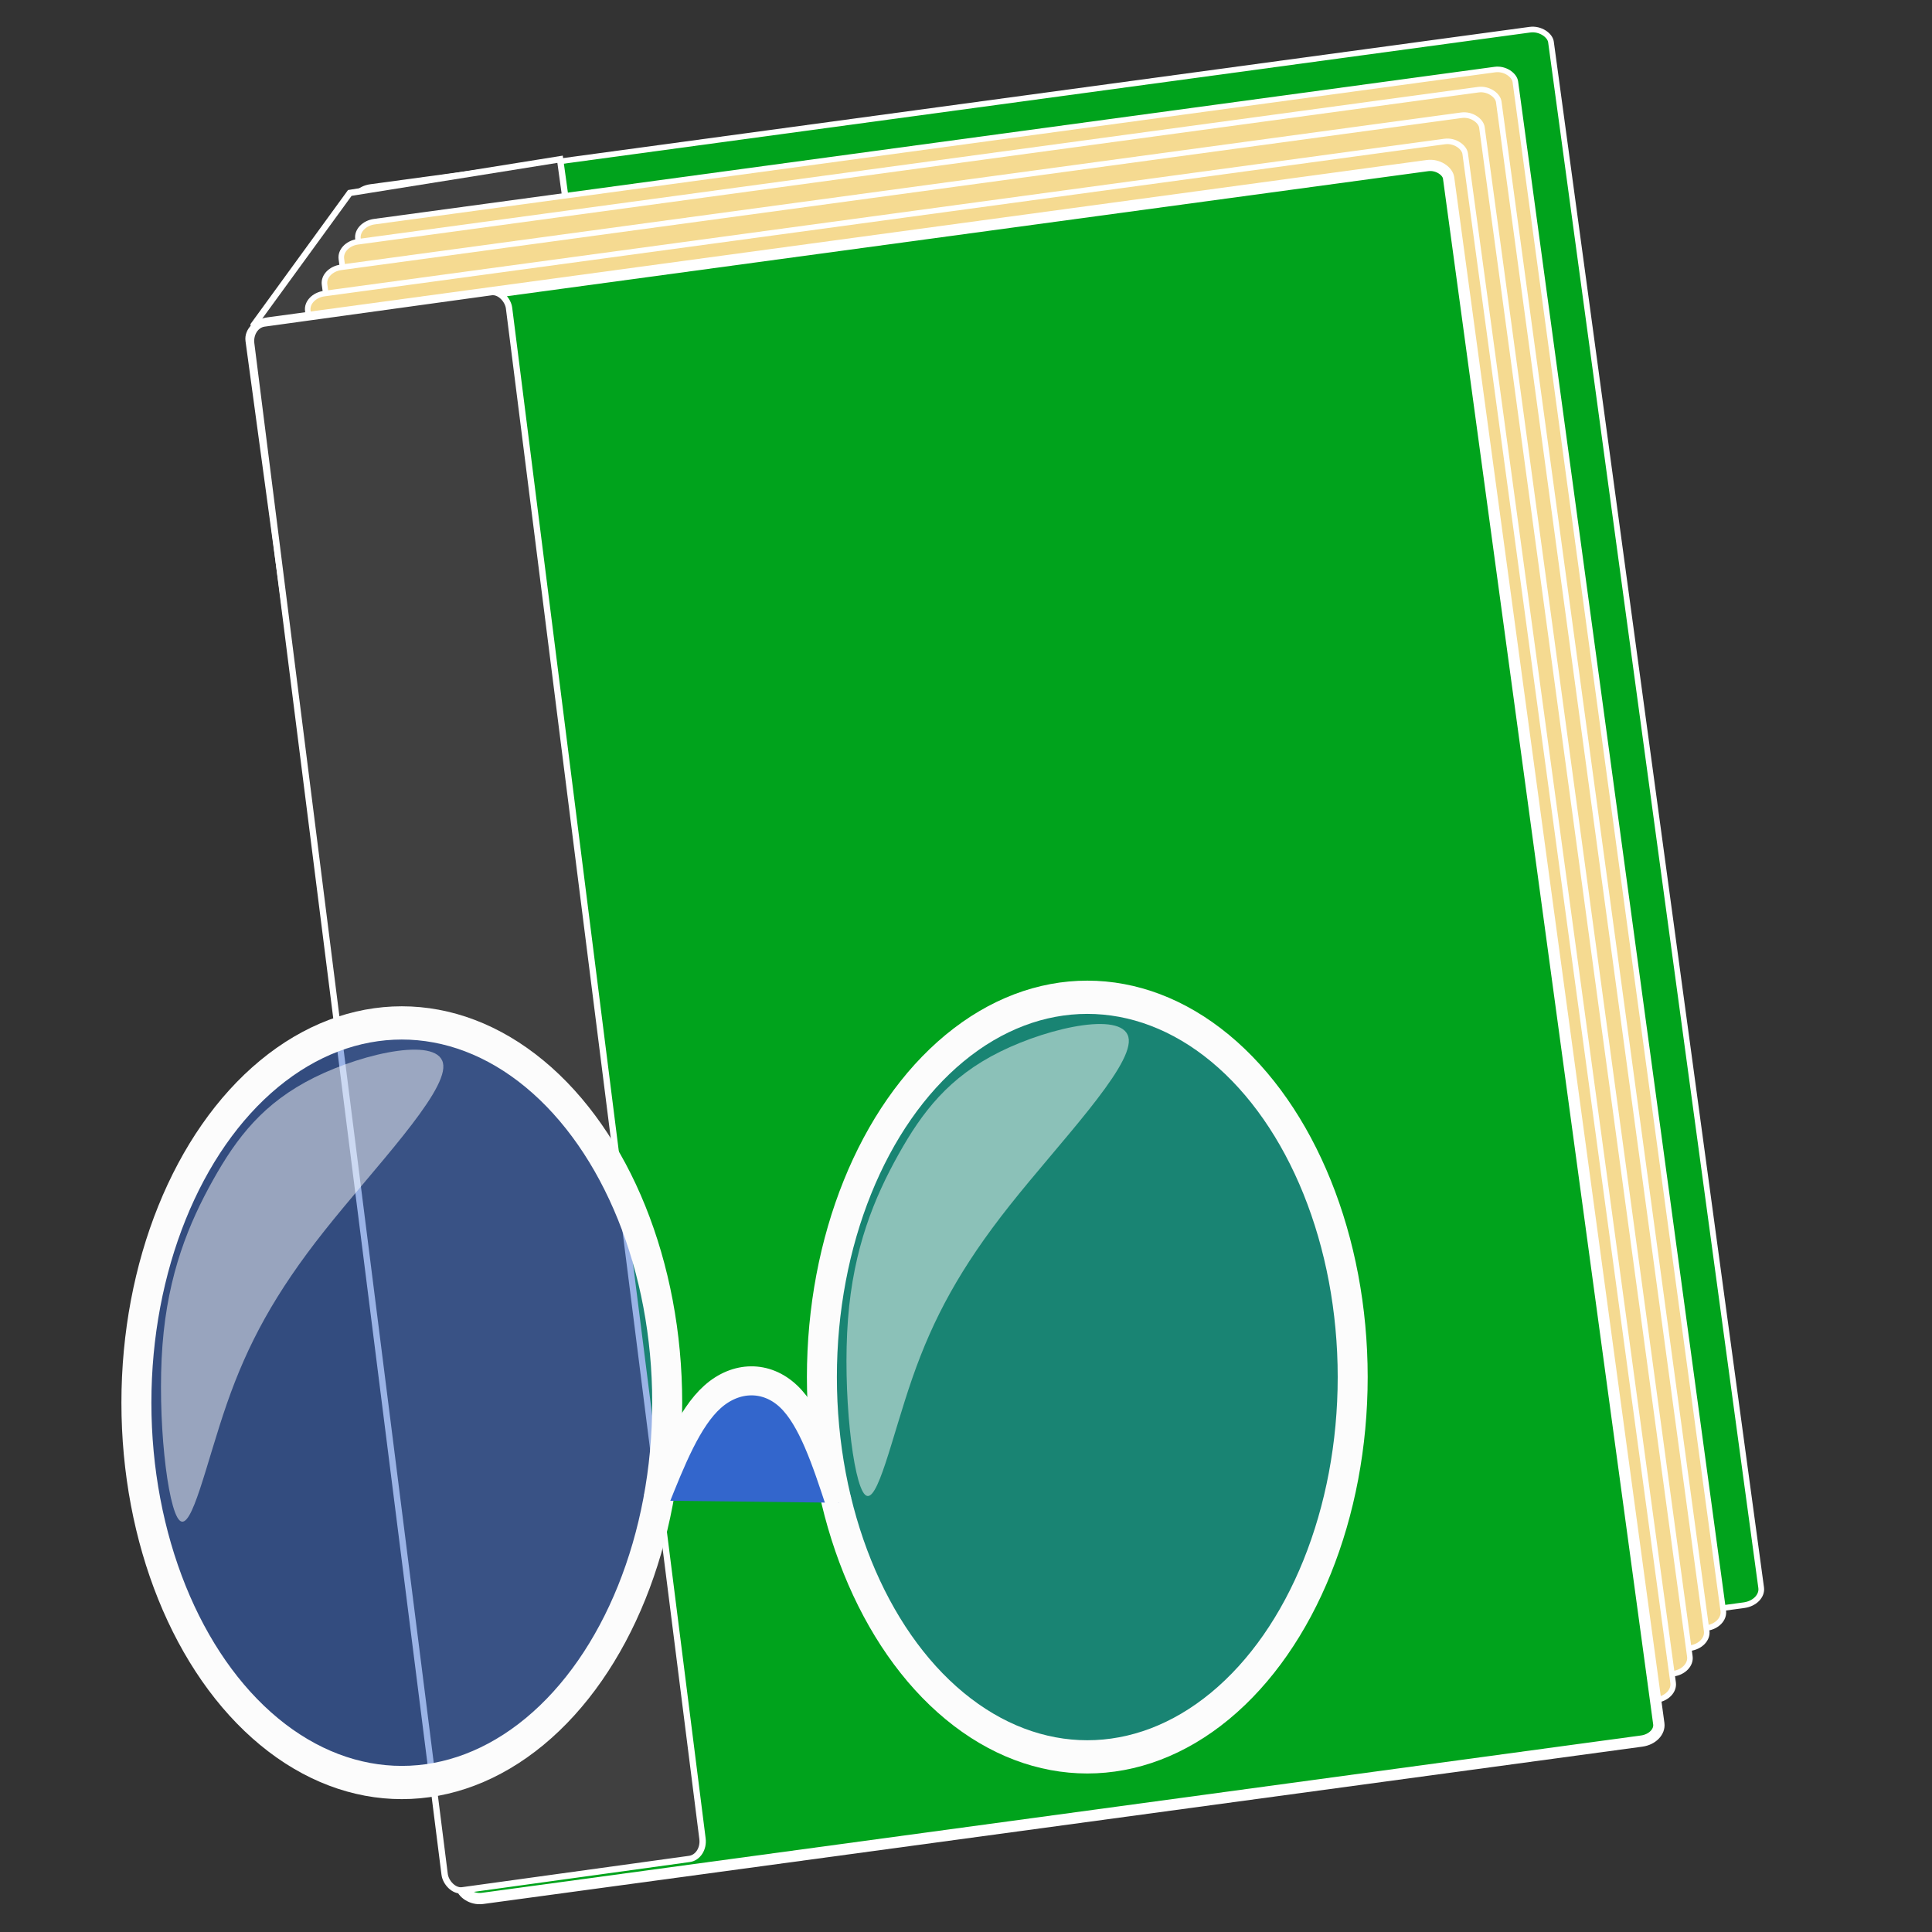 <?xml version="1.0" encoding="UTF-8" standalone="no"?>
<!-- Created with Inkscape (http://www.inkscape.org/) -->

<svg
   xmlns:dc="http://purl.org/dc/elements/1.1/"
   xmlns:cc="http://creativecommons.org/ns#"
   xmlns:rdf="http://www.w3.org/1999/02/22-rdf-syntax-ns#"
   xmlns:svg="http://www.w3.org/2000/svg"
   xmlns="http://www.w3.org/2000/svg"
   xmlns:sodipodi="http://sodipodi.sourceforge.net/DTD/sodipodi-0.dtd"
   xmlns:inkscape="http://www.inkscape.org/namespaces/inkscape"
   width="128px"
   height="128px"
   viewBox="0 0 128 128"
   version="1.1"
   id="SVGRoot"
   sodipodi:docname="calibre-viewer.svg"
   inkscape:version="0.92.1 r">
  <rect x="0" y="0" width="128" height="128" fill="#333333" stroke="none"/>
  <sodipodi:namedview
     id="base"
     pagecolor="#ffffff"
     bordercolor="#666666"
     borderopacity="1.0"
     inkscape:pageopacity="0.0"
     inkscape:pageshadow="2"
     inkscape:zoom="2.8284271"
     inkscape:cx="28.364531"
     inkscape:cy="60.51405"
     inkscape:document-units="px"
     inkscape:current-layer="layer1"
     showgrid="false"
     inkscape:window-width="1366"
     inkscape:window-height="698"
     inkscape:window-x="0"
     inkscape:window-y="0"
     inkscape:window-maximized="1"
     inkscape:grid-bbox="true"
     inkscape:pagecheckerboard="true" />
  <defs
     id="defs4485">
    <inkscape:path-effect
       only_selected="false"
       apply_with_weight="true"
       apply_no_weight="true"
       helper_size="0"
       steps="2"
       weight="33.333"
       is_visible="true"
       id="path-effect4518"
       effect="bspline" />
    <inkscape:path-effect
       effect="bspline"
       id="path-effect5830"
       is_visible="true"
       weight="33.333"
       steps="2"
       helper_size="0"
       apply_no_weight="true"
       apply_with_weight="true"
       only_selected="false" />
    <inkscape:path-effect
       effect="bspline"
       id="path-effect5816"
       is_visible="true"
       weight="33.333"
       steps="2"
       helper_size="0"
       apply_no_weight="true"
       apply_with_weight="true"
       only_selected="false" />
    <inkscape:path-effect
       effect="bspline"
       id="path-effect5812"
       is_visible="true"
       weight="33.333"
       steps="2"
       helper_size="0"
       apply_no_weight="true"
       apply_with_weight="true"
       only_selected="false" />
    <inkscape:path-effect
       effect="bspline"
       id="path-effect5092"
       is_visible="true"
       weight="33.333"
       steps="2"
       helper_size="0"
       apply_no_weight="true"
       apply_with_weight="true"
       only_selected="false" />
    <linearGradient
       id="linearGradient4232">
      <stop
         id="stop4234"
         offset="0"
         style="stop-color:#333333;stop-opacity:1" />
      <stop
         id="stop4236"
         offset="1"
         style="stop-color:#353535;stop-opacity:1" />
    </linearGradient>
    <linearGradient
       id="linearGradient5263-5">
      <stop
         id="stop5265-0"
         style="stop-color:#e9e9e9;stop-opacity:1"
         offset="0" />
      <stop
         id="stop5267-9"
         style="stop-color:#f9f9f9;stop-opacity:1"
         offset="1" />
    </linearGradient>
  </defs>
  <g
     id="layer1"
     inkscape:groupmode="layer"
     inkscape:label="Layer 1">
    <g
       id="g5852"
       transform="matrix(1.049,0.09,-0.092,1.035,0.469,-9.478)">
      <g
         transform="matrix(0.924,-0.21,0.209,0.931,0.56,15.351)"
         id="g5109">
        <rect
           style="opacity:1;fill:#00a31c;fill-opacity:1;fill-rule:nonzero;stroke:#ffffff;stroke-width:0.378;stroke-miterlimit:4;stroke-dasharray:none;stroke-dashoffset:0;stroke-opacity:1;paint-order:fill markers stroke"
           id="rect5046-3-6"
           width="80.25"
           height="106.25"
           x="22.658"
           y="9.308"
           rx="1.279"
           ry="1" />
        <path
           style="fill:#404040;fill-opacity:1;stroke:#ffffff;stroke-width:0.421;stroke-linecap:butt;stroke-linejoin:miter;stroke-miterlimit:4;stroke-dasharray:none;stroke-opacity:1"
           d="m 22.518,9.511 c 0,0 -7.5,7.875 -7.5,7.875 0,0 0.545,4.989 0.545,4.989 0,0 21.101,-9.128 21.101,-9.128 0,0 -0.009,-4.077 -0.009,-4.077 0,0 -14.137,0.341 -14.137,0.341 z"
           id="path5090"
           inkscape:connector-curvature="0"
           inkscape:path-effect="#path-effect5092"
           inkscape:original-d="m 22.517654,9.5113739 -7.5,7.8750011 L 15.5625,22.375 36.663414,13.247356 36.65464,9.1700402 Z"
           sodipodi:nodetypes="cccccc" />
        <rect
           ry="0.989"
           rx="1.236"
           y="11.634"
           x="22.644"
           height="105.101"
           width="77.564"
           id="rect5080"
           style="opacity:1;fill:#f5da91;fill-opacity:1;fill-rule:nonzero;stroke:#ffffff;stroke-width:0.37;stroke-miterlimit:4;stroke-dasharray:none;stroke-dashoffset:0;stroke-opacity:1;paint-order:fill markers stroke" />
        <rect
           style="opacity:1;fill:#f5da91;fill-opacity:1;fill-rule:nonzero;stroke:#ffffff;stroke-width:0.37;stroke-miterlimit:4;stroke-dasharray:none;stroke-dashoffset:0;stroke-opacity:1;paint-order:fill markers stroke"
           id="rect5082"
           width="77.564"
           height="105.101"
           x="21.372"
           y="12.817"
           rx="1.236"
           ry="0.989" />
        <rect
           ry="0.989"
           rx="1.236"
           y="14.358"
           x="20.036"
           height="105.101"
           width="77.564"
           id="rect5084"
           style="opacity:1;fill:#f5da91;fill-opacity:1;fill-rule:nonzero;stroke:#ffffff;stroke-width:0.37;stroke-miterlimit:4;stroke-dasharray:none;stroke-dashoffset:0;stroke-opacity:1;paint-order:fill markers stroke" />
        <rect
           ry="0.989"
           rx="1.236"
           y="15.946"
           x="18.7"
           height="105.101"
           width="77.564"
           id="rect5086"
           style="opacity:1;fill:#f5da91;fill-opacity:1;fill-rule:nonzero;stroke:#ffffff;stroke-width:0.37;stroke-miterlimit:4;stroke-dasharray:none;stroke-dashoffset:0;stroke-opacity:1;paint-order:fill markers stroke" />
        <rect
           ry="1"
           rx="1.279"
           y="17.386"
           x="14.705"
           height="106.25"
           width="80.25"
           id="rect5088"
           style="opacity:1;fill:#00a31c;fill-opacity:1;fill-rule:nonzero;stroke:#ffffff;stroke-width:0.752;stroke-miterlimit:4;stroke-dasharray:none;stroke-dashoffset:0;stroke-opacity:1;paint-order:fill markers stroke" />
      </g>
      <rect
         transform="matrix(0.975,-0.224,0.21,0.978,0,0)"
         ry="1.16"
         rx="0.975"
         y="31.708"
         x="11.396"
         height="100.669"
         width="16.373"
         id="rect5841"
         style="opacity:1;fill:#404040;fill-opacity:1;fill-rule:nonzero;stroke:#ffffff;stroke-width:0.4;stroke-miterlimit:4;stroke-dasharray:none;stroke-dashoffset:0;stroke-opacity:1;paint-order:fill markers stroke" />
    </g>
    <g
       id="g5839"
       transform="matrix(1.084,0,0,1.202,-26.622,-11.091)">
      <g
         id="g5820">
        <ellipse
           style="opacity:1;fill:#3366cc;fill-opacity:0.495;fill-rule:nonzero;stroke:#fcfcfc;stroke-width:1.832;stroke-miterlimit:4;stroke-dasharray:none;stroke-dashoffset:0;stroke-opacity:1;paint-order:fill markers stroke"
           id="path5806"
           cx="49.117"
           cy="86.543"
           rx="16.221"
           ry="20.934" />
        <path
           style="fill:#ffffff;fill-opacity:0.495;stroke:none;stroke-width:1px;stroke-linecap:butt;stroke-linejoin:miter;stroke-opacity:1"
           d="m 35.532,93.028 c -0.75,-0.646 -1.375,-5.728 -1.042,-9.666 0.333,-3.939 1.624,-6.728 3.083,-9.083 1.459,-2.355 3.082,-4.27 6.209,-5.667 3.127,-1.397 7.747,-2.271 7.872,-0.666 0.125,1.605 -4.248,5.687 -7.268,9.124 -3.021,3.438 -4.687,6.229 -5.958,9.521 -1.271,3.292 -2.146,7.083 -2.895,6.437 z"
           id="path5810"
           inkscape:connector-curvature="0"
           inkscape:path-effect="#path-effect5812"
           inkscape:original-d="m 35.406667,97.464407 c -0.626,-5.08234 -1.250803,-10.16407 -1.874996,-15.250002 1.291071,-2.791546 2.581778,-5.581137 3.874997,-8.375 1.624694,-1.91649 3.248128,-3.83131 4.874999,-5.750001 4.626482,-0.87447 9.246684,-1.748559 13.874995,-2.625 -4.378186,4.08638 -8.750992,8.167667 -13.124994,12.250003 -1.667668,2.792667 -3.334334,5.584333 -5,8.374998 -0.876,3.792662 -1.751,7.584332 -2.625001,11.375002 z"
           sodipodi:nodetypes="cccccccc" />
      </g>
      <g
         transform="translate(41.896,-1.414)"
         id="g5826">
        <ellipse
           ry="20.934"
           rx="16.221"
           cy="86.543"
           cx="49.117"
           id="ellipse5822"
           style="opacity:1;fill:#3366cc;fill-opacity:0.495;fill-rule:nonzero;stroke:#fcfcfc;stroke-width:1.832;stroke-miterlimit:4;stroke-dasharray:none;stroke-dashoffset:0;stroke-opacity:1;paint-order:fill markers stroke" />
        <path
           sodipodi:nodetypes="cccccccc"
           inkscape:original-d="M 35.406661,97.464407 C 34.78066,92.382067 34.155857,87.300337 33.531665,82.2144 c 1.291071,-2.791546 2.581778,-5.581137 3.874998,-8.374998 1.624694,-1.916491 3.248128,-3.831311 4.874998,-5.750001 4.626482,-0.87447 9.246685,-1.74856 13.875006,-2.625001 -4.378196,4.08638 -8.751003,8.167664 -13.125004,12.250002 -1.667668,2.792668 -3.334335,5.584333 -5,8.375 -0.876001,3.792665 -1.751001,7.584335 -2.625002,11.375005 z"
           inkscape:path-effect="#path-effect4518"
           inkscape:connector-curvature="0"
           id="path5824"
           d="m 35.532,93.028 c -0.75,-0.646 -1.375,-5.728 -1.042,-9.666 0.333,-3.939 1.624,-6.728 3.083,-9.083 1.459,-2.355 3.082,-4.27 6.209,-5.667 3.127,-1.397 7.747,-2.271 7.872,-0.666 0.125,1.605 -4.248,5.687 -7.268,9.124 -3.021,3.438 -4.687,6.229 -5.958,9.521 -1.271,3.292 -2.146,7.083 -2.895,6.437 z"
           style="fill:#ffffff;fill-opacity:0.495;stroke:none;stroke-width:1px;stroke-linecap:butt;stroke-linejoin:miter;stroke-opacity:1" />
      </g>
      <path
         sodipodi:nodetypes="cccc"
         inkscape:original-d="m 64.656076,91.937554 c 1.009091,-2.281838 2.017181,-4.562676 3.024272,-6.842514 1.859249,-0.03256 3.717499,-0.06411 5.574748,-0.09467 0.858382,2.350534 1.715763,4.702068 2.572145,7.054601"
         inkscape:path-effect="#path-effect5830"
         inkscape:connector-curvature="0"
         id="path5828"
         d="m 64.656,91.938 c 1.009,-2.282 2.017,-4.563 3.45,-5.718 1.433,-1.156 3.292,-1.187 4.649,-0.027 1.357,1.16 2.215,3.511 3.072,5.863"
         style="fill:#3366cc;stroke:#fcfcfc;stroke-width:1.6;stroke-linecap:butt;stroke-linejoin:miter;stroke-miterlimit:4;stroke-dasharray:none;stroke-opacity:1" />
    </g>
  </g>
</svg>
